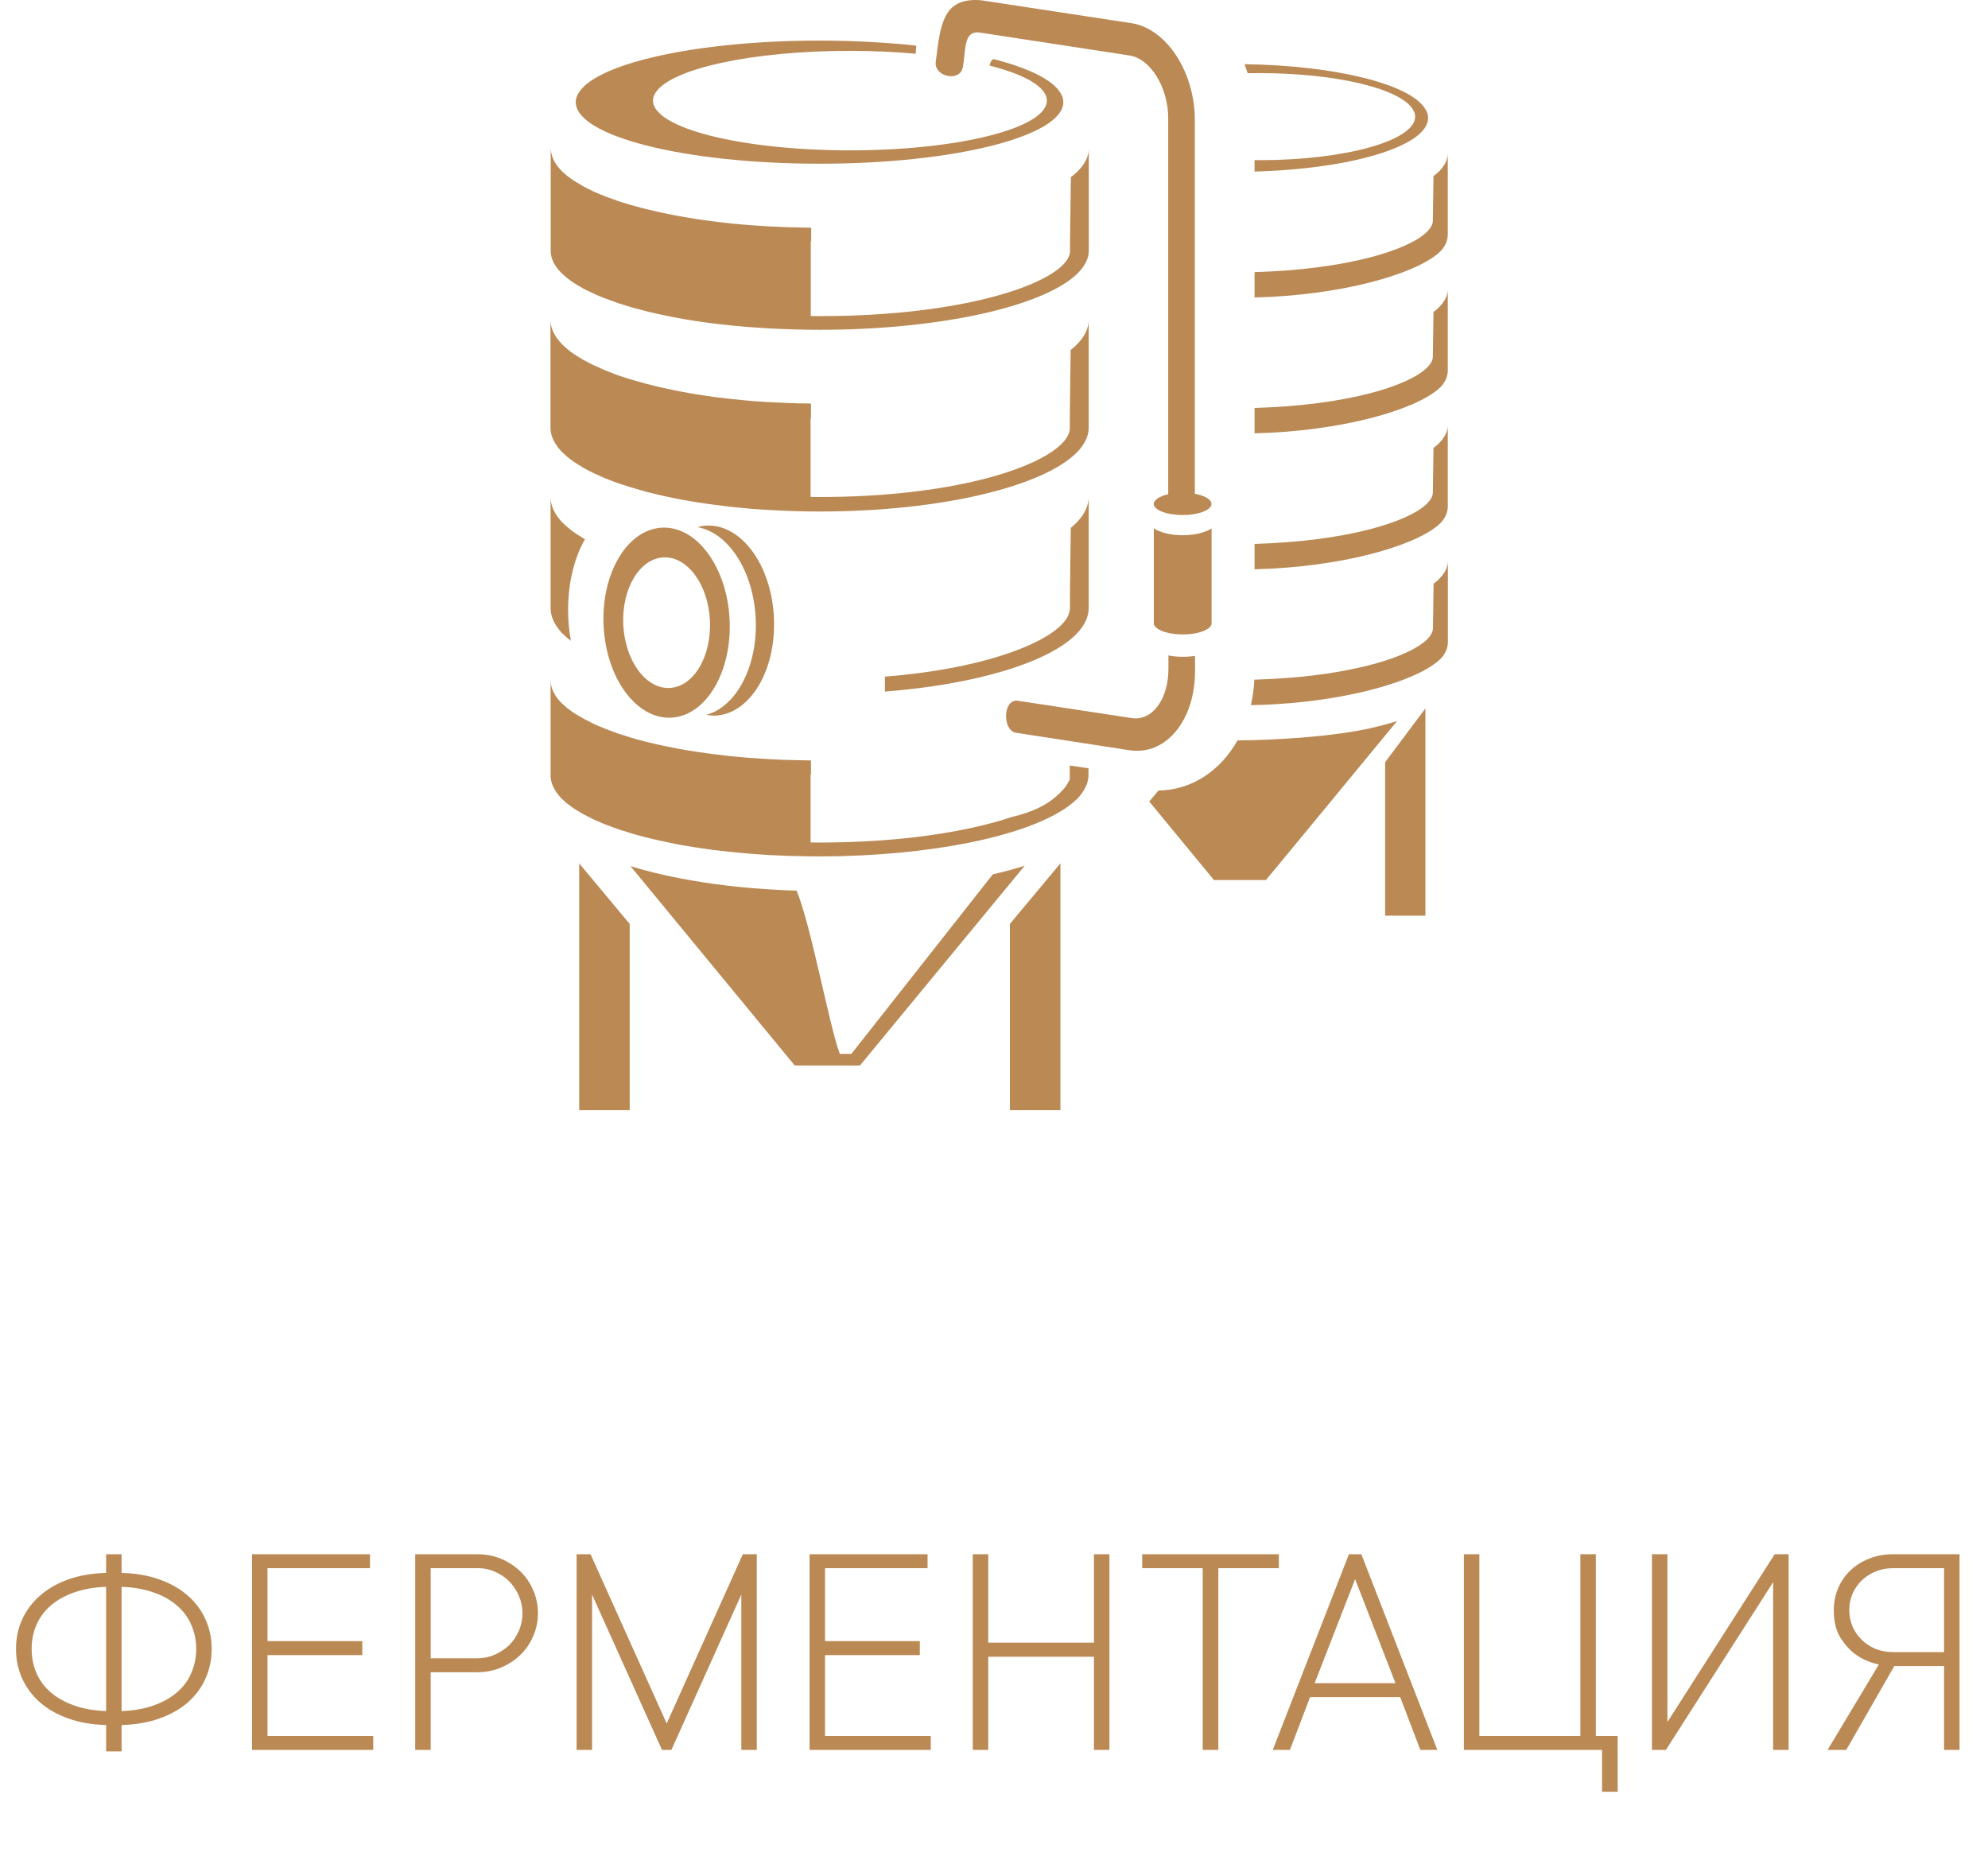 <svg width="192" height="180" viewBox="0 0 192 180" fill="none" xmlns="http://www.w3.org/2000/svg">
<path d="M133.775 73.61V88.43H137.665V68.42L133.775 73.61Z" fill="#BB8954"/>
<path d="M121.615 7.06C129.095 7.06 135.285 8.58 136.455 10.57C136.605 10.79 136.675 11.03 136.675 11.26C136.675 13.58 129.935 15.47 121.615 15.47C121.465 15.47 121.315 15.47 121.165 15.46V16.57C130.585 16.31 137.925 14.09 137.925 11.39C137.925 11.1 137.835 10.81 137.655 10.53C136.245 8.15 129.035 6.32 120.195 6.2C120.305 6.49 120.405 6.77 120.495 7.07C120.865 7.06 121.235 7.06 121.615 7.06Z" fill="#BB8954"/>
<path d="M137.785 22.42C135.985 24.16 130.085 26.02 121.165 26.28V28.73C129.565 28.52 136.565 26.5 138.935 24.44C139.535 23.92 139.825 23.28 139.825 22.67V14.83C139.825 15.44 139.505 16.04 138.935 16.6C138.795 16.74 138.625 16.88 138.445 17.01L138.385 21.28C138.395 21.64 138.185 22.03 137.785 22.42Z" fill="#BB8954"/>
<path d="M134.925 69.64C134.165 69.88 133.345 70.1 132.465 70.3C132.465 70.3 131.485 70.55 129.555 70.82C127.405 71.12 124.065 71.45 119.515 71.51C117.865 74.44 115.115 76.3 111.875 76.35L110.995 77.41L117.245 84.99H119.595H122.265L127.665 78.45L134.925 69.64Z" fill="#BB8954"/>
<path d="M137.785 35.54C135.985 37.28 130.085 39.14 121.165 39.4V41.85C129.565 41.64 136.565 39.62 138.935 37.56C139.535 37.04 139.825 36.4 139.825 35.79V27.95C139.825 28.56 139.505 29.16 138.935 29.72C138.795 29.86 138.625 30 138.445 30.13L138.385 34.4C138.395 34.77 138.185 35.15 137.785 35.54Z" fill="#BB8954"/>
<path d="M137.785 48.67C135.985 50.41 130.085 52.27 121.165 52.53V54.98C129.565 54.77 136.565 52.75 138.935 50.69C139.535 50.17 139.825 49.53 139.825 48.92V41.08C139.825 41.69 139.505 42.29 138.935 42.85C138.795 42.99 138.625 43.13 138.445 43.26L138.385 47.53C138.395 47.89 138.185 48.28 137.785 48.67Z" fill="#BB8954"/>
<path d="M137.785 61.79C137.525 62.04 137.165 62.3 136.735 62.55C135.535 63.25 133.675 63.94 131.255 64.48C128.555 65.09 125.155 65.53 121.145 65.64C121.105 66.49 120.985 67.31 120.815 68.1C124.395 68.04 127.725 67.64 130.565 67.05C134.525 66.23 137.545 65.02 138.945 63.8C139.545 63.28 139.835 62.64 139.835 62.03V61.77V54.19C139.835 54.8 139.515 55.4 138.945 55.96C138.805 56.1 138.635 56.24 138.455 56.37L138.395 60.64C138.395 61.02 138.185 61.4 137.785 61.79Z" fill="#BB8954"/>
<path d="M55.935 107.22H60.815V89.23L55.935 83.38V107.22Z" fill="#BB8954"/>
<path d="M102.415 83.38L97.535 89.23V107.22H102.415V83.38Z" fill="#BB8954"/>
<path d="M102.695 9.86C102.695 9.52 102.585 9.2 102.355 8.88C101.555 7.65 99.255 6.55 95.945 5.7C95.755 5.8 95.645 6.01 95.565 6.33C98.285 7.02 100.175 7.92 100.835 8.92C101.025 9.18 101.105 9.44 101.105 9.71C101.105 12.37 92.595 14.52 82.085 14.52C71.575 14.52 63.065 12.37 63.065 9.71C63.065 9.44 63.155 9.17 63.335 8.92C64.825 6.64 72.635 4.91 82.075 4.91C84.305 4.91 86.445 5.01 88.435 5.19C88.445 4.92 88.475 4.67 88.495 4.41C85.625 4.1 82.475 3.92 79.145 3.92C67.465 3.92 57.795 6.07 55.945 8.88C55.715 9.2 55.605 9.52 55.605 9.86C55.605 13.15 66.135 15.81 79.135 15.81C92.155 15.82 102.695 13.15 102.695 9.86Z" fill="#BB8954"/>
<path d="M53.425 75.96C53.615 76.37 53.895 76.78 54.285 77.17L54.745 77.58C54.965 77.76 55.215 77.94 55.485 78.12C55.605 78.2 55.745 78.28 55.885 78.36C56.035 78.45 56.185 78.55 56.355 78.64C56.515 78.73 56.695 78.81 56.865 78.9C57.025 78.98 57.175 79.06 57.335 79.14C57.525 79.23 57.725 79.31 57.915 79.39C58.085 79.46 58.255 79.54 58.435 79.61C58.645 79.69 58.865 79.77 59.075 79.85C59.265 79.92 59.445 79.99 59.645 80.06C59.865 80.14 60.105 80.21 60.345 80.28C60.555 80.35 60.755 80.41 60.965 80.48C61.205 80.55 61.455 80.62 61.705 80.69C61.925 80.75 62.145 80.81 62.385 80.87C62.645 80.94 62.915 81 63.185 81.06C63.425 81.12 63.655 81.17 63.895 81.22C64.165 81.28 64.435 81.33 64.705 81.39C64.715 81.39 64.735 81.39 64.745 81.4C64.985 81.45 65.235 81.5 65.475 81.55C65.775 81.61 66.095 81.66 66.405 81.71C66.645 81.75 66.895 81.79 67.135 81.83C67.475 81.88 67.815 81.93 68.155 81.98C68.385 82.01 68.625 82.05 68.865 82.08C69.235 82.13 69.615 82.17 69.985 82.21C70.205 82.23 70.425 82.26 70.645 82.28C71.055 82.32 71.475 82.36 71.895 82.4C72.085 82.42 72.275 82.43 72.465 82.45C72.935 82.49 73.405 82.52 73.885 82.55C74.035 82.56 74.175 82.57 74.325 82.58C74.855 82.61 75.395 82.63 75.945 82.65C76.035 82.65 76.125 82.66 76.215 82.66C76.825 82.68 77.445 82.69 78.065 82.7C78.075 82.7 78.085 82.7 78.095 82.7H78.125C78.465 82.7 78.795 82.71 79.135 82.71H79.185C84.525 82.7 89.485 82.21 93.615 81.38C98.515 80.39 102.245 78.91 104.005 77.17C104.395 76.79 104.675 76.38 104.865 75.97C105.025 75.62 105.125 75.26 105.125 74.89V74.2L103.325 73.93L103.315 74.63V74.89C103.315 74.9 103.315 74.91 103.315 74.92V75.31C103.265 75.39 103.215 75.47 103.165 75.55C103.045 75.82 102.845 76.09 102.565 76.37C102.545 76.39 102.525 76.4 102.515 76.42C101.385 77.66 99.695 78.45 97.725 78.9C96.655 79.26 95.435 79.6 94.075 79.9C90.185 80.77 85.175 81.36 79.195 81.37H79.145C78.855 81.37 78.575 81.36 78.285 81.36V77.25V74.79C78.295 74.79 78.315 74.79 78.325 74.79V73.44C78.315 73.44 78.295 73.44 78.285 73.44C76.955 73.43 75.655 73.39 74.385 73.32C74.305 73.32 74.235 73.31 74.155 73.31C73.605 73.28 73.055 73.24 72.525 73.2C72.385 73.19 72.255 73.18 72.115 73.17C71.635 73.13 71.165 73.09 70.695 73.04C70.515 73.02 70.345 73 70.165 72.98C69.745 72.93 69.315 72.88 68.905 72.83C68.705 72.8 68.505 72.78 68.305 72.75C67.925 72.7 67.545 72.64 67.165 72.59C66.955 72.56 66.745 72.52 66.545 72.49C66.195 72.43 65.835 72.37 65.495 72.31C65.285 72.27 65.095 72.23 64.895 72.19C64.565 72.12 64.225 72.06 63.905 71.99C63.705 71.95 63.515 71.9 63.325 71.86C63.015 71.79 62.695 71.71 62.395 71.64C62.215 71.59 62.045 71.54 61.865 71.5C61.565 71.42 61.265 71.34 60.975 71.25C60.815 71.2 60.665 71.15 60.505 71.1C60.215 71.01 59.925 70.92 59.655 70.83C59.515 70.78 59.375 70.73 59.245 70.68C58.975 70.58 58.705 70.48 58.445 70.38C58.315 70.33 58.205 70.28 58.085 70.23C57.835 70.12 57.575 70.02 57.345 69.91C57.225 69.86 57.125 69.8 57.015 69.74C56.795 69.63 56.565 69.52 56.365 69.41C56.235 69.34 56.125 69.27 56.005 69.2C55.835 69.1 55.655 69 55.495 68.9C55.225 68.72 54.985 68.54 54.755 68.36L54.295 67.96C53.575 67.25 53.175 66.47 53.175 65.69V74.97C53.175 75.25 53.265 75.61 53.425 75.96Z" fill="#BB8954"/>
<path d="M104.025 61.16C104.745 60.4 105.145 59.57 105.145 58.72V48C105.145 48.84 104.745 49.66 104.025 50.42C103.845 50.61 103.635 50.8 103.415 50.98L103.335 57.41V58.71C103.335 59.22 103.085 59.75 102.575 60.28C100.575 62.38 94.555 64.62 85.465 65.35V66.79C94.325 66.1 101.385 63.94 104.025 61.16Z" fill="#BB8954"/>
<path d="M54.295 61.16L54.755 61.58C54.865 61.68 55.005 61.78 55.135 61.88C54.965 60.95 54.865 59.95 54.865 58.92C54.865 56.23 55.495 53.81 56.495 52.08C56.445 52.05 56.395 52.03 56.355 52C56.225 51.92 56.115 51.85 55.995 51.77C55.825 51.66 55.645 51.56 55.495 51.45C55.225 51.26 54.985 51.07 54.755 50.87L54.295 50.44C53.575 49.68 53.175 48.85 53.175 48.02V58.74C53.175 59.57 53.575 60.39 54.295 61.16Z" fill="#BB8954"/>
<path d="M104.025 43.67C104.745 42.93 105.145 42.13 105.145 41.32V30.9C105.145 31.71 104.745 32.51 104.025 33.25C103.845 33.44 103.635 33.62 103.405 33.8L103.325 39.92V41.31C103.325 41.8 103.075 42.31 102.565 42.83C100.145 45.31 91.795 47.99 79.195 48H79.145C78.855 48 78.575 47.99 78.285 47.99V40.37C78.295 40.37 78.315 40.37 78.325 40.37V38.97C78.315 38.97 78.295 38.97 78.285 38.97C76.955 38.96 75.655 38.91 74.385 38.84C74.305 38.84 74.225 38.83 74.145 38.83C73.595 38.8 73.055 38.76 72.515 38.72C72.375 38.71 72.245 38.7 72.105 38.68C71.625 38.64 71.145 38.59 70.675 38.54C70.495 38.52 70.325 38.5 70.155 38.48C69.725 38.43 69.305 38.38 68.895 38.33C68.695 38.3 68.495 38.27 68.295 38.24C67.915 38.19 67.535 38.13 67.165 38.07C66.955 38.04 66.745 38 66.545 37.96C66.195 37.9 65.845 37.84 65.495 37.77C65.285 37.73 65.085 37.69 64.885 37.64C64.555 37.57 64.225 37.5 63.905 37.43C63.705 37.39 63.515 37.34 63.325 37.29C63.015 37.21 62.695 37.14 62.395 37.06C62.215 37.01 62.035 36.96 61.855 36.91C61.555 36.83 61.255 36.74 60.965 36.66C60.805 36.61 60.645 36.56 60.495 36.51C60.205 36.42 59.915 36.33 59.645 36.23C59.505 36.18 59.365 36.13 59.235 36.07C58.965 35.97 58.695 35.87 58.435 35.76C58.305 35.71 58.185 35.65 58.055 35.59C57.805 35.48 57.565 35.38 57.335 35.27C57.215 35.21 57.095 35.15 56.975 35.09C56.765 34.98 56.545 34.87 56.345 34.76C56.215 34.69 56.105 34.61 55.985 34.54C55.815 34.44 55.635 34.33 55.485 34.23C55.215 34.05 54.975 33.86 54.745 33.67L54.285 33.25C53.565 32.51 53.165 31.71 53.165 30.9V41.31C53.165 42.12 53.565 42.92 54.285 43.66L54.745 44.08C54.965 44.27 55.215 44.46 55.485 44.64C55.645 44.75 55.825 44.85 55.995 44.96C56.115 45.03 56.225 45.11 56.345 45.18C56.545 45.3 56.775 45.41 56.995 45.52C57.105 45.58 57.215 45.64 57.335 45.7C57.565 45.81 57.825 45.92 58.075 46.03C58.195 46.08 58.315 46.14 58.445 46.19C58.705 46.3 58.975 46.4 59.245 46.5C59.385 46.55 59.515 46.6 59.655 46.65C59.935 46.75 60.225 46.84 60.515 46.93C60.675 46.98 60.825 47.03 60.985 47.08C61.275 47.17 61.585 47.25 61.885 47.34C62.055 47.39 62.225 47.44 62.405 47.49C62.715 47.57 63.025 47.65 63.345 47.72C63.535 47.77 63.725 47.81 63.915 47.86C64.235 47.93 64.575 48 64.905 48.07C65.105 48.11 65.305 48.15 65.515 48.19C65.855 48.26 66.215 48.32 66.565 48.38C66.775 48.42 66.975 48.45 67.185 48.49C67.565 48.55 67.945 48.61 68.335 48.66C68.535 48.69 68.725 48.72 68.925 48.74C69.345 48.8 69.765 48.85 70.195 48.9C70.365 48.92 70.535 48.94 70.715 48.96C71.185 49.01 71.665 49.05 72.145 49.1C72.285 49.11 72.415 49.12 72.555 49.14C73.095 49.18 73.635 49.22 74.185 49.25C74.265 49.25 74.345 49.26 74.425 49.26C75.965 49.35 77.555 49.4 79.185 49.4H79.235C90.905 49.39 100.785 46.98 104.025 43.67Z" fill="#BB8954"/>
<path d="M54.295 26.44L54.755 26.84C54.975 27.02 55.225 27.2 55.495 27.37C55.645 27.47 55.825 27.56 55.985 27.66C56.105 27.73 56.225 27.81 56.355 27.88C56.555 27.99 56.775 28.09 56.995 28.19C57.115 28.25 57.225 28.31 57.345 28.36C57.575 28.47 57.825 28.57 58.075 28.67C58.195 28.72 58.315 28.77 58.445 28.82C58.705 28.92 58.975 29.01 59.245 29.11C59.385 29.16 59.515 29.21 59.655 29.26C59.925 29.35 60.215 29.44 60.505 29.53C60.665 29.58 60.815 29.63 60.975 29.67C61.265 29.75 61.565 29.83 61.865 29.91C62.045 29.96 62.215 30 62.395 30.05C62.695 30.13 63.015 30.2 63.335 30.27C63.525 30.31 63.715 30.36 63.915 30.4C64.235 30.47 64.565 30.53 64.895 30.6C65.095 30.64 65.295 30.68 65.505 30.72C65.845 30.78 66.205 30.84 66.555 30.9C66.765 30.93 66.965 30.97 67.175 31C67.545 31.06 67.935 31.11 68.315 31.16C68.515 31.19 68.715 31.21 68.915 31.24C69.325 31.29 69.745 31.34 70.175 31.38C70.355 31.4 70.525 31.42 70.705 31.44C71.175 31.49 71.645 31.53 72.125 31.57C72.265 31.58 72.395 31.59 72.535 31.6C73.075 31.64 73.615 31.68 74.175 31.71C74.255 31.71 74.325 31.72 74.405 31.72C75.955 31.8 77.545 31.85 79.165 31.85H79.215C90.915 31.84 100.795 29.57 104.035 26.44C104.755 25.74 105.155 24.99 105.155 24.22V14.37C105.155 15.14 104.755 15.89 104.035 16.59C103.855 16.77 103.645 16.94 103.425 17.11L103.345 23.3V24.22C103.345 24.68 103.095 25.16 102.585 25.65C100.165 27.99 91.815 30.52 79.215 30.53H79.165C78.875 30.53 78.595 30.52 78.305 30.52V23.31C78.315 23.31 78.335 23.31 78.345 23.31V21.99C78.335 21.99 78.315 21.99 78.305 21.99C76.975 21.98 75.675 21.94 74.405 21.87C74.325 21.87 74.255 21.86 74.175 21.86C73.625 21.83 73.075 21.79 72.535 21.75C72.395 21.74 72.265 21.73 72.125 21.72C71.645 21.68 71.165 21.64 70.695 21.59C70.525 21.57 70.345 21.55 70.175 21.53C69.745 21.48 69.325 21.44 68.915 21.38C68.715 21.35 68.515 21.33 68.315 21.3C67.935 21.25 67.545 21.2 67.175 21.14C66.965 21.11 66.765 21.07 66.565 21.04C66.205 20.98 65.855 20.92 65.505 20.86C65.305 20.82 65.105 20.78 64.905 20.74C64.575 20.68 64.235 20.61 63.915 20.54C63.715 20.5 63.535 20.45 63.335 20.41C63.015 20.34 62.705 20.27 62.395 20.19C62.215 20.15 62.045 20.1 61.865 20.05C61.565 19.97 61.265 19.89 60.975 19.81C60.815 19.76 60.665 19.71 60.505 19.67C60.215 19.58 59.925 19.5 59.655 19.4C59.515 19.35 59.385 19.3 59.245 19.25C58.975 19.15 58.695 19.06 58.445 18.96C58.315 18.91 58.205 18.86 58.075 18.81C57.825 18.71 57.575 18.61 57.345 18.5C57.225 18.45 57.115 18.39 57.005 18.33C56.785 18.23 56.565 18.12 56.365 18.01C56.245 17.94 56.135 17.87 56.015 17.8C55.845 17.7 55.665 17.6 55.505 17.5C55.235 17.33 54.995 17.15 54.765 16.97L54.305 16.57C53.705 15.98 53.345 15.36 53.235 14.72C53.215 14.6 53.185 14.47 53.185 14.35V14.72V24.2C53.175 24.99 53.575 25.74 54.295 26.44Z" fill="#BB8954"/>
<path d="M95.885 84.44L90.855 90.83L82.225 101.78H81.105C80.085 99.04 78.325 89.36 76.935 86.01C76.315 86 75.695 85.98 75.085 85.94C71.695 85.76 68.545 85.38 65.755 84.84C63.975 84.5 62.345 84.1 60.895 83.65L67.855 92.1L76.755 102.9H79.705H83.055L89.835 94.68L98.965 83.61C98.015 83.91 96.995 84.19 95.885 84.44Z" fill="#BB8954"/>
<path d="M109.115 72.46C109.355 72.5 109.585 72.51 109.815 72.51C113.005 72.51 115.415 69.2 115.415 64.82V63.34C115.045 63.4 114.645 63.43 114.225 63.43C113.725 63.43 113.265 63.38 112.845 63.3V64.61C112.845 67.33 111.485 69.38 109.675 69.38C109.555 69.38 109.425 69.37 109.305 69.35L98.195 67.66C97.585 67.66 97.165 68.27 97.165 69.14C97.165 70.03 97.555 70.68 98.135 70.77L109.115 72.46Z" fill="#BB8954"/>
<path d="M116.595 60.76C116.855 60.6 117.015 60.41 117.015 60.2V51.03C116.405 51.43 115.385 51.69 114.225 51.69C113.065 51.69 112.045 51.43 111.435 51.03V60.2C111.435 60.38 111.565 60.55 111.775 60.7C112.245 61.04 113.165 61.27 114.225 61.27C115.235 61.27 116.105 61.07 116.595 60.76Z" fill="#BB8954"/>
<path d="M112.845 47.73C112.385 47.83 112.015 47.98 111.765 48.16C111.615 48.27 111.515 48.39 111.465 48.51C111.445 48.56 111.425 48.61 111.425 48.66C111.425 49.25 112.675 49.74 114.215 49.74C115.755 49.74 117.005 49.26 117.005 48.66C117.005 48.61 116.985 48.56 116.965 48.51C116.905 48.36 116.785 48.22 116.585 48.1C116.305 47.92 115.895 47.78 115.395 47.69V11.59C115.395 6.95 112.655 2.76 109.285 2.24L94.925 0.05C94.685 0.01 94.455 0 94.225 0C91.185 0 90.825 2.24 90.405 5.73C90.375 5.82 90.365 6.03 90.365 6.2C90.395 6.76 90.915 7.23 91.595 7.34C91.685 7.35 91.765 7.36 91.855 7.36C92.295 7.36 92.655 7.18 92.835 6.89L92.905 6.77L92.935 6.66L93.005 6.49V6.42C93.265 4.94 93.065 3.13 94.365 3.13C94.485 3.13 94.615 3.14 94.735 3.16L109.095 5.36C111.115 5.67 112.825 8.44 112.825 11.41V47.73H112.845Z" fill="#BB8954"/>
<path d="M68.235 50.76C67.935 50.77 67.645 50.83 67.355 50.91C70.325 51.42 72.765 55.12 72.985 59.73C73.205 64.34 71.115 68.26 68.205 69.04C68.495 69.09 68.795 69.12 69.095 69.11C72.455 68.95 74.985 64.72 74.745 59.65C74.515 54.58 71.595 50.6 68.235 50.76Z" fill="#BB8954"/>
<path d="M70.465 59.85C70.225 54.78 67.305 50.8 63.945 50.96C60.585 51.12 58.055 55.35 58.295 60.42C58.535 65.49 61.455 69.47 64.815 69.31C68.175 69.15 70.705 64.91 70.465 59.85ZM60.195 60.33C60.035 56.85 61.775 53.94 64.085 53.83C66.395 53.72 68.405 56.46 68.565 59.94C68.725 63.42 66.985 66.33 64.675 66.44C62.365 66.55 60.365 63.81 60.195 60.33Z" fill="#BB8954"/>
<path d="M11.742 169.146H10.248V166.598C8.871 166.559 7.641 166.344 6.557 165.953C5.482 165.562 4.574 165.04 3.832 164.386C3.09 163.722 2.523 162.955 2.133 162.086C1.742 161.217 1.547 160.27 1.547 159.244C1.547 158.229 1.742 157.286 2.133 156.417C2.523 155.548 3.09 154.786 3.832 154.132C4.574 153.468 5.482 152.94 6.557 152.55C7.641 152.159 8.871 151.944 10.248 151.905V150.104H11.742V151.905C13.119 151.944 14.35 152.159 15.434 152.55C16.518 152.94 17.431 153.468 18.173 154.132C18.915 154.786 19.477 155.548 19.857 156.417C20.248 157.286 20.443 158.229 20.443 159.244C20.443 160.26 20.248 161.207 19.857 162.086C19.477 162.955 18.915 163.722 18.173 164.386C17.431 165.04 16.518 165.562 15.434 165.953C14.359 166.344 13.129 166.559 11.742 166.598V169.146ZM10.248 153.253C9.086 153.292 8.056 153.473 7.157 153.795C6.259 154.107 5.502 154.532 4.887 155.069C4.281 155.597 3.822 156.222 3.51 156.944C3.207 157.657 3.056 158.424 3.056 159.244C3.056 160.064 3.207 160.836 3.51 161.559C3.822 162.281 4.281 162.906 4.887 163.434C5.502 163.961 6.259 164.386 7.157 164.708C8.056 165.03 9.086 165.211 10.248 165.25V153.253ZM11.742 165.25C12.904 165.211 13.935 165.03 14.833 164.708C15.741 164.386 16.498 163.961 17.104 163.434C17.719 162.906 18.178 162.281 18.48 161.559C18.793 160.836 18.949 160.064 18.949 159.244C18.949 158.424 18.793 157.657 18.48 156.944C18.178 156.222 17.719 155.597 17.104 155.069C16.498 154.532 15.741 154.107 14.833 153.795C13.935 153.473 12.904 153.292 11.742 153.253V165.25ZM36.044 167.652V169H24.34V150.104H35.736V151.451H25.834V158.497H34.989V159.845H25.834V167.652H36.044ZM46.107 150.104C46.928 150.104 47.69 150.25 48.393 150.543C49.105 150.846 49.726 151.251 50.253 151.759C50.78 152.267 51.195 152.872 51.498 153.575C51.801 154.278 51.952 155.021 51.952 155.802C51.952 156.583 51.801 157.32 51.498 158.014C51.195 158.717 50.78 159.322 50.253 159.83C49.726 160.338 49.105 160.743 48.393 161.046C47.68 161.349 46.918 161.5 46.107 161.5H41.596V169H40.102V150.104H46.107ZM46.107 160.152C46.703 160.152 47.265 160.035 47.792 159.801C48.319 159.566 48.783 159.259 49.184 158.878C49.574 158.487 49.882 158.028 50.106 157.501C50.341 156.974 50.458 156.407 50.458 155.802C50.458 155.206 50.341 154.64 50.106 154.103C49.872 153.575 49.565 153.116 49.184 152.726C48.793 152.335 48.329 152.022 47.792 151.788C47.265 151.554 46.703 151.441 46.107 151.451H41.596V160.152H46.107ZM71.742 150.104H73.09V169H71.596V154L64.843 169H63.935L57.182 154V169H55.688V150.104H57.035L64.389 166.451L71.742 150.104ZM89.892 167.652V169H78.188V150.104H89.584V151.451H79.682V158.497H88.837V159.845H79.682V167.652H89.892ZM95.443 150.104V158.644H105.653V150.104H107.147V169H105.653V160.006H95.443V169H93.949V150.104H95.443ZM110.312 150.104H123.51V151.451H117.665V169H116.156V151.451H110.312V150.104ZM138.817 169H137.177L135.229 163.902H126.527L124.579 169H122.924L130.277 150.104H131.479L138.817 169ZM130.878 152.506L126.967 162.555H134.774L130.878 152.506ZM141.381 169V150.104H142.875V167.652H152.631V150.104H154.125V167.652H156.234V173.043H154.726V169H141.381ZM161.039 150.104V166.305L171.396 150.104H172.743V169H171.249V152.799L160.893 169H159.545V150.104H161.039ZM181.459 160.753C180.639 160.577 179.906 160.265 179.262 159.815C178.725 159.435 178.231 158.902 177.782 158.219C177.333 157.525 177.108 156.617 177.108 155.494C177.108 154.752 177.245 154.054 177.519 153.399C177.802 152.735 178.197 152.159 178.705 151.671C179.223 151.183 179.828 150.802 180.521 150.528C181.225 150.245 181.986 150.104 182.807 150.104H189.252V169H187.758V160.899H182.953L178.31 169H176.508L181.459 160.753ZM187.758 151.451H182.807C182.211 151.451 181.654 151.559 181.137 151.773C180.629 151.979 180.185 152.267 179.804 152.638C179.423 153.009 179.125 153.438 178.91 153.927C178.705 154.415 178.603 154.938 178.603 155.494C178.603 156.051 178.705 156.578 178.91 157.076C179.125 157.564 179.423 157.994 179.804 158.365C180.185 158.736 180.629 159.029 181.137 159.244C181.654 159.449 182.211 159.552 182.807 159.552H187.758V151.451Z" fill="#BB8954"/>
</svg>
